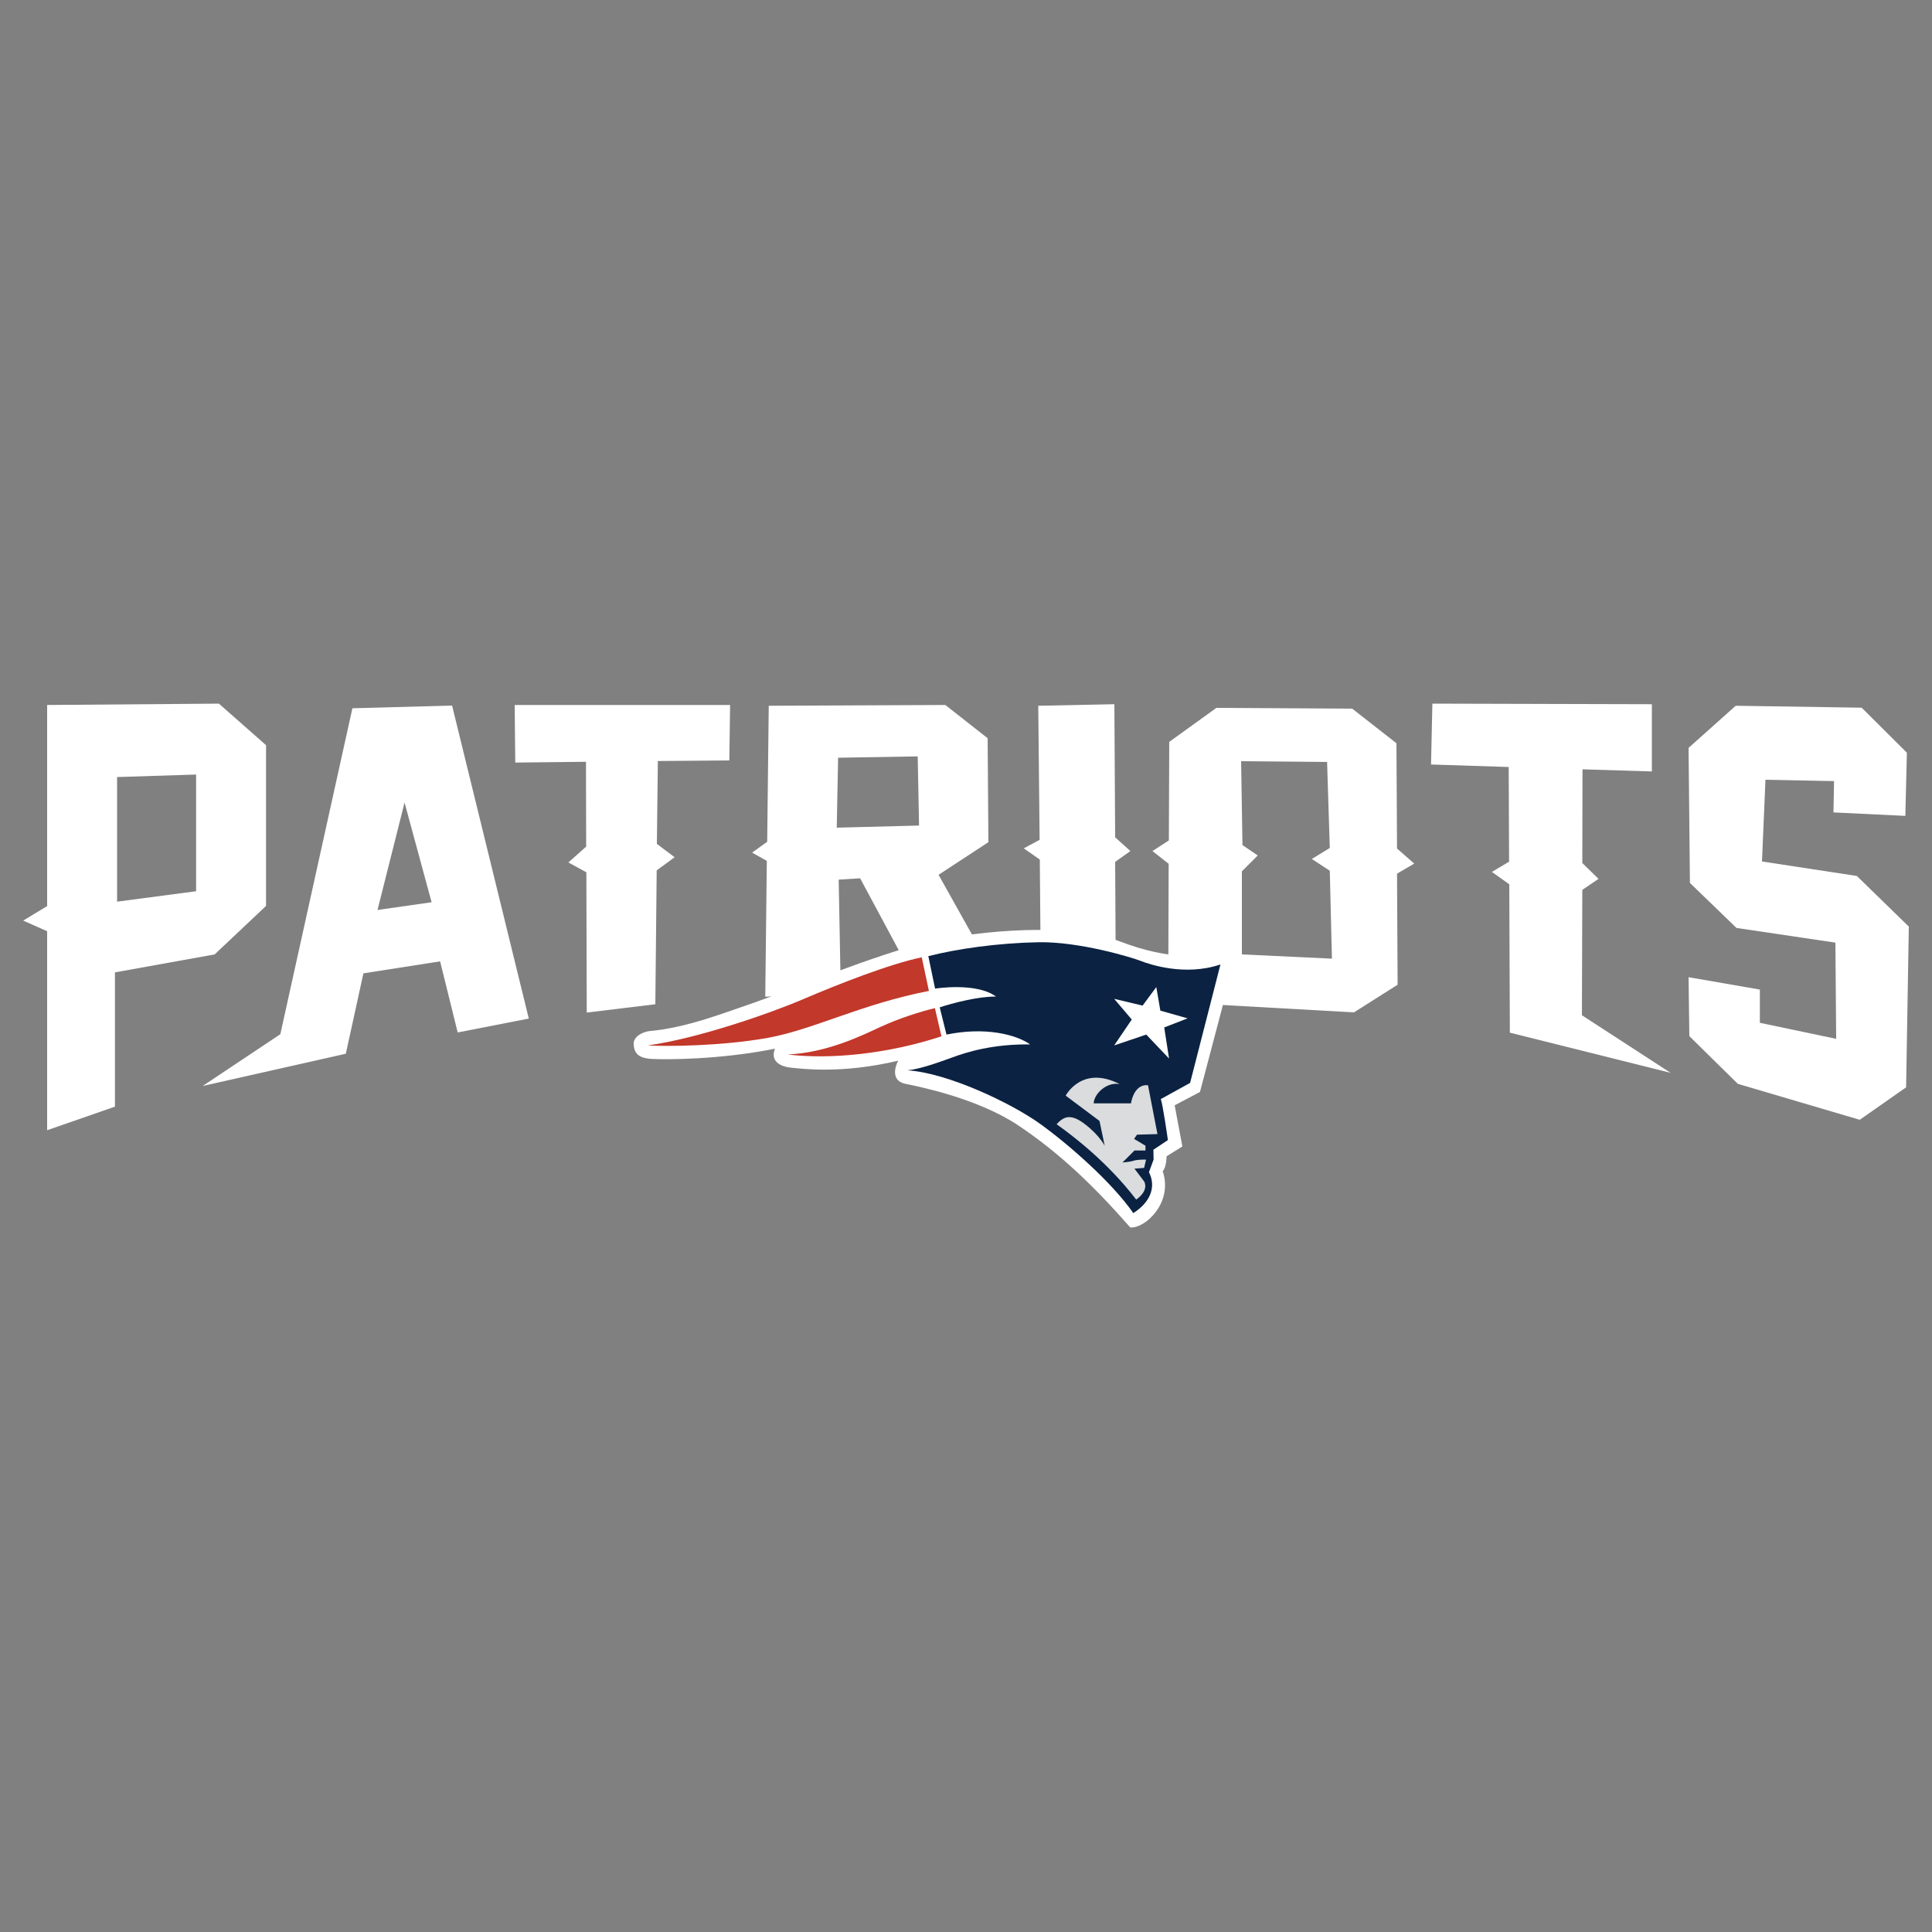 <?xml version="1.0" encoding="utf-8"?>
<!-- Generator: Adobe Illustrator 19.1.0, SVG Export Plug-In . SVG Version: 6.00 Build 0)  -->
<svg version="1.1" xmlns="http://www.w3.org/2000/svg" xmlns:xlink="http://www.w3.org/1999/xlink" x="0px" y="0px"
	 viewBox="0 0 1000 1000" style="enable-background:new 0 0 1000 1000;" xml:space="preserve">
<rect x="0" y="0" width="1000" height="1000" fill="#808080" stroke="none"/>
<style type="text/css">
	.st0{display:none;}
	.st1{display:inline;}
	.st2{fill:#0B2242;}
	.st3{fill:#FFFFFF;}
	.st4{fill:#C2382A;}
	.st5{fill:#DADCDD;}
</style>
<g id="Layer_2" class="st0">
	<rect class="st1" width="1000" height="1000"/>
</g>
<g id="Patriots">
	<g id="Wordmark_Away" class="st0">
		<g class="st1">
			<path class="st2" d="M137.7,468.9v-83.2l-24.4-21.5l-88.9,0.7V469L12,476.5l12.4,5.5v103l35.1-12.2v-69.5l51.6-9.3L137.7,468.9z
				 M101.5,461.3l-40.9,5.4v-64.5l40.9-1.3V461.3z"/>
			<polygon class="st2" points="266.8,394.7 303.3,394.3 303.5,438.2 294.2,446.4 303.5,451.5 303.7,524.1 339.2,519.8 339.9,450.5
				349.2,443.7 340,436.8 340.5,393.9 377.5,393.6 377.9,364.9 266.4,364.9 			"/>
			<polygon class="st2" points="577.2,433.4 576.8,364.6 537.4,365.3 538.1,434.7 529.9,439.1 538.2,444.9 538.8,515.1 577.5,518
				577.2,446.1 585.1,440.5 			"/>
			<polygon class="st2" points="819,460.6 827.4,454.9 819,446.7 819.1,398.2 855,399.3 855,364.6 741.4,364.2 740.7,395.7
				780.9,397 781.1,446 772.2,451.3 781.2,457.7 781.5,534.5 864.7,555.3 818.8,525.5 			"/>
			<polygon class="st2" points="961.1,453.5 912,445.9 913.8,403.6 949.3,404.3 948.9,420.5 986.2,422.3 986.9,389.6 963.6,366.3
				898.4,365.3 874,387.1 874.7,457 898.7,480.3 950,487.9 950.4,537.7 910.9,529.4 910.9,512.2 874,505.8 874.4,536.3 899.5,561
				962.5,579.6 986.6,562.8 988,479.6 			"/>
			<path class="st2" d="M182.4,366.6l-37.3,168.7L105,562.1l74.1-16.7l9.1-41.6l39.7-6.2l9.1,36.8l36.8-7.2l-39.7-162L182.4,366.6z
				 M195.4,471l14-55.6l14,51.6L195.4,471z"/>
			<path class="st2" d="M511.6,435.9l-0.4-53.8l-21.9-17.2l-91.4,0.4l-0.8,70.3l-7.8,5.6l7.6,4.3l-0.8,70.3l39.1-1.8l-1.1-58.8
				l11.1-0.7l31.2,58.1l42.7-0.4l-33.3-59.5L511.6,435.9z M433.1,428.4l0.7-36.2l41.2-0.7l0.7,35.8L433.1,428.4z"/>
			<path class="st2" d="M723,439.2l-0.3-54.5l-22.9-17.9l-70.3-0.4l-24.4,17.6l-0.2,51.1l-8.5,5.5l8.4,6.6l-0.2,57.9l19.4,14.7
				l76.7,4.3l22.6-14.3l-0.3-57.5l8.9-5.2L723,439.2z M642.8,494v-43l8.2-8.2l-7.9-5.4l-0.7-43.4l44.5,0.4l1.4,44.4l-9.3,5.7
				l9.3,6.1l1.1,45.5L642.8,494z"/>
		</g>
		<g class="st1">
			<path class="st3" d="M336,533.7c-3.6,0.5-8.4,2.9-8,7c0.3,4.1,2,7,9.4,7.4c7.3,0.4,35.4,0.4,63.7-5.3c-2.7,7,3.6,9.5,9,9.9
				c5.4,0.5,25.8,3.2,54.8-3.7c-1.9,3.6-3.6,10.5,3.8,12c7.4,1.5,37.6,7.6,58.5,21.6c20.9,14,38.5,30.7,57.8,52.7
				c7.4,0.8,22.3-12.6,16.8-29.1c2-2,2-7.7,2-7.7l8.2-5.1l-4-21.3l13.1-6.9c0,0,15.5-58.9,16.7-63.3c1.2-4.4,0.5-11.5-7.8-9.1
				c-8.2,2.4-24.4,4.4-50.3-5.5c-26-9.9-71.8-5.8-98.3,0.1c-26.5,5.9-74.9,26-90.6,31.4C375.1,524.1,355.7,532,336,533.7L336,533.7z
				"/>
			<path class="st4" d="M335.3,541.1c25.6-3.5,63.1-16.5,80.6-24c17.5-7.5,44.6-18.2,61.2-21.6l3.7,17.4
				c-35,6.8-59.4,19.9-83.4,24.3C373.4,541.5,344.7,541.7,335.3,541.1L335.3,541.1z"/>
			<path class="st4" d="M407.7,545.8c20.4-0.9,38.8-10,48.1-14.3c9.3-4.3,20.2-7.8,28.1-9.7l3.4,14.6
				C459.6,545.5,429.8,548.5,407.7,545.8L407.7,545.8z"/>
			<path class="st2" d="M480.5,494.9l3.5,16.8c0,0,21.3-3.4,31.5,4.1c-12.9,0.1-29.1,5.6-29.1,5.6l3.5,14.1
				c19.9-4.1,36-0.1,43.2,5.1c-19.4-0.3-33.2,4.1-40.5,6.8c-7.2,2.6-16.3,5.9-22.9,6.6c20.7,1.3,53.7,16.9,68.8,27.8
				c15.1,10.9,37.1,30.3,48.1,46c8.2-5.2,12.2-12.9,8.1-21.2l2.4-6.5l-0.1-5.1l7.5-5c0,0-2.6-19.1-3.7-21.2l15.2-8.4l15.7-61.3
				c-18.2,6.2-36.6,0-41.2-1.8c-4.6-1.8-31.8-10.1-53-9.7C516.4,488.1,495.4,491.1,480.5,494.9L480.5,494.9z"/>
			<polygon class="st3" points="598.5,510.9 591.4,520.5 576.7,517 585.8,527.7 576.7,541.1 593.3,535.5 605.1,547.9 602.6,531.8
				614.7,527.1 600.5,523.1 598.5,510.9 			"/>
			<path class="st5" d="M579.5,561.1c-7.2-1.2-13.4,5.6-13.4,10h19.3c0,0,1.3-10.1,8.8-9.4l4.9,25.3l-10.6,0.3l-1.5,2.2l5.9,3.5v2.5
				h-5.7l-6.2,6.2c0,0,4-0.3,5.7-0.9c1.8-0.6,4.9-0.6,6.5-0.6l-1,4.3l-5,0.4l5,6.6c0,0,2.9,4.4-4.1,9.4
				c-14.9-19.4-32.5-32.8-41.2-39c3.5-3.8,7.1-5.9,14.7,0c7.7,5.9,10.2,11.2,10.2,11.2l-2.7-12.9l-17.5-13.1
				C551.6,567.1,559.9,551.1,579.5,561.1L579.5,561.1z"/>
		</g>
	</g>
	<g id="Wordmark_Home">
		<g>
			<path class="st3" d="M137.7,468.9v-83.2l-24.4-21.5l-88.9,0.7V469L12,476.5l12.4,5.5v103l35.1-12.2v-69.5l51.6-9.3L137.7,468.9z
				 M101.5,461.3l-40.9,5.4v-64.5l40.9-1.3V461.3z"/>
			<polygon class="st3" points="266.7,394.7 303.3,394.3 303.4,438.2 294.2,446.4 303.5,451.5 303.7,524.1 339.2,519.8 339.9,450.5
				349.2,443.7 340,436.8 340.5,393.9 377.5,393.6 377.9,364.9 266.4,364.9 			"/>
			<polygon class="st3" points="577.2,433.4 576.8,364.5 537.4,365.3 538.1,434.7 529.9,439.1 538.2,444.9 538.8,515.1 577.6,518
				577.2,446.1 585.1,440.5 			"/>
			<polygon class="st3" points="819,460.6 827.4,454.9 819,446.7 819.1,398.2 855,399.3 855,364.5 741.4,364.2 740.7,395.7
				780.9,397 781.1,446 772.2,451.3 781.2,457.7 781.5,534.5 864.7,555.3 818.8,525.5 			"/>
			<polygon class="st3" points="961.1,453.4 912,445.9 913.8,403.6 949.3,404.3 949,420.5 986.2,422.3 987,389.6 963.6,366.3
				898.4,365.3 874,387.1 874.7,457 898.8,480.3 950,487.9 950.4,537.7 910.9,529.4 910.9,512.2 874,505.8 874.4,536.3 899.5,561
				962.6,579.6 986.6,562.8 988,479.6 			"/>
			<path class="st3" d="M182.4,366.6l-37.3,168.7l-40.2,26.8l74.1-16.7l9.1-41.6l39.7-6.2l9.1,36.8l36.8-7.2l-39.7-162L182.4,366.6z
				 M195.4,471l14-55.6l14,51.6L195.4,471z"/>
			<path class="st3" d="M511.6,435.9l-0.4-53.8l-21.9-17.2l-91.4,0.4l-0.8,70.4l-7.8,5.6l7.6,4.3l-0.8,70.3l39.1-1.8l-1.1-58.8
				l11.1-0.7l31.2,58.1l42.7-0.4l-33.3-59.5L511.6,435.9z M433.1,428.4l0.7-36.2l41.2-0.7l0.7,35.8L433.1,428.4z"/>
			<path class="st3" d="M723.1,439.2l-0.3-54.5l-22.9-17.9l-70.3-0.4l-24.4,17.6L605,435l-8.5,5.5l8.4,6.6l-0.2,57.9l19.4,14.7
				l76.7,4.3l22.6-14.3l-0.3-57.5l8.9-5.2L723.1,439.2z M642.8,494v-43l8.2-8.2l-7.9-5.4l-0.7-43.4l44.5,0.4l1.4,44.5l-9.3,5.7
				l9.3,6.1l1.1,45.5L642.8,494z"/>
		</g>
		<g>
			<path class="st3" d="M336,533.7c-3.6,0.5-8.4,2.9-8,7c0.3,4.1,2,7,9.4,7.4c7.3,0.4,35.4,0.4,63.7-5.3c-2.7,7,3.6,9.5,9,9.9
				c5.4,0.5,25.8,3.2,54.8-3.7c-1.9,3.6-3.6,10.5,3.8,12c7.4,1.5,37.6,7.6,58.5,21.6c20.9,14,38.5,30.7,57.8,52.7
				c7.4,0.8,22.4-12.6,16.8-29.1c2-2,2-7.7,2-7.7l8.2-5.1l-4-21.3l13.1-6.9c0,0,15.5-58.9,16.7-63.3c1.2-4.4,0.5-11.5-7.8-9.1
				c-8.2,2.4-24.4,4.4-50.3-5.5c-26-9.9-71.8-5.8-98.3,0.1c-26.5,5.9-74.9,26-90.6,31.4C375.1,524.1,355.6,532,336,533.7L336,533.7z
				"/>
			<path class="st4" d="M335.3,541.1c25.6-3.5,63.1-16.5,80.6-24c17.5-7.5,44.6-18.2,61.2-21.6l3.7,17.4
				c-35,6.8-59.4,19.9-83.4,24.3C373.4,541.5,344.7,541.7,335.3,541.1L335.3,541.1z"/>
			<path class="st4" d="M407.7,545.8c20.5-0.9,38.8-10,48.1-14.3c9.3-4.3,20.2-7.8,28.1-9.7l3.4,14.6
				C459.6,545.5,429.8,548.5,407.7,545.8L407.7,545.8z"/>
			<path class="st2" d="M480.5,494.9l3.5,16.8c0,0,21.3-3.4,31.5,4.1c-12.9,0.1-29.1,5.6-29.1,5.6l3.5,14.1
				c19.9-4.1,36-0.1,43.3,5.1c-19.4-0.3-33.3,4.1-40.5,6.8c-7.2,2.6-16.3,5.9-23,6.6c20.7,1.3,53.7,16.9,68.8,27.8
				c15.1,10.9,37.1,30.3,48.1,46.1c8.2-5.2,12.2-13,8.1-21.2l2.4-6.5l-0.1-5.1l7.5-5c0,0-2.7-19.1-3.7-21.2l15.2-8.4l15.7-61.3
				c-18.2,6.2-36.6,0-41.2-1.8c-4.5-1.8-31.8-10.1-53-9.7C516.4,488.1,495.4,491.1,480.5,494.9L480.5,494.9z"/>
			<polygon class="st3" points="598.5,510.9 591.4,520.5 576.7,517 585.8,527.7 576.7,541.1 593.3,535.5 605.1,547.9 602.6,531.8
				614.7,527.1 600.6,523.1 598.5,510.9 			"/>
			<path class="st5" d="M579.5,561.1c-7.2-1.2-13.4,5.6-13.4,10h19.3c0,0,1.3-10.1,8.8-9.4l4.9,25.3l-10.6,0.3l-1.5,2.2l5.9,3.5v2.5
				h-5.7l-6.2,6.2c0,0,4-0.3,5.7-0.9c1.8-0.6,4.9-0.6,6.5-0.6l-1,4.3l-5,0.4l5,6.6c0,0,2.9,4.4-4.1,9.4
				c-14.9-19.4-32.5-32.8-41.2-39c3.5-3.8,7.1-5.9,14.7,0c7.7,5.9,10.2,11.2,10.2,11.2l-2.7-12.9l-17.5-13.1
				C551.6,567.1,559.9,551.1,579.5,561.1L579.5,561.1z"/>
		</g>
	</g>
</g>
</svg>
